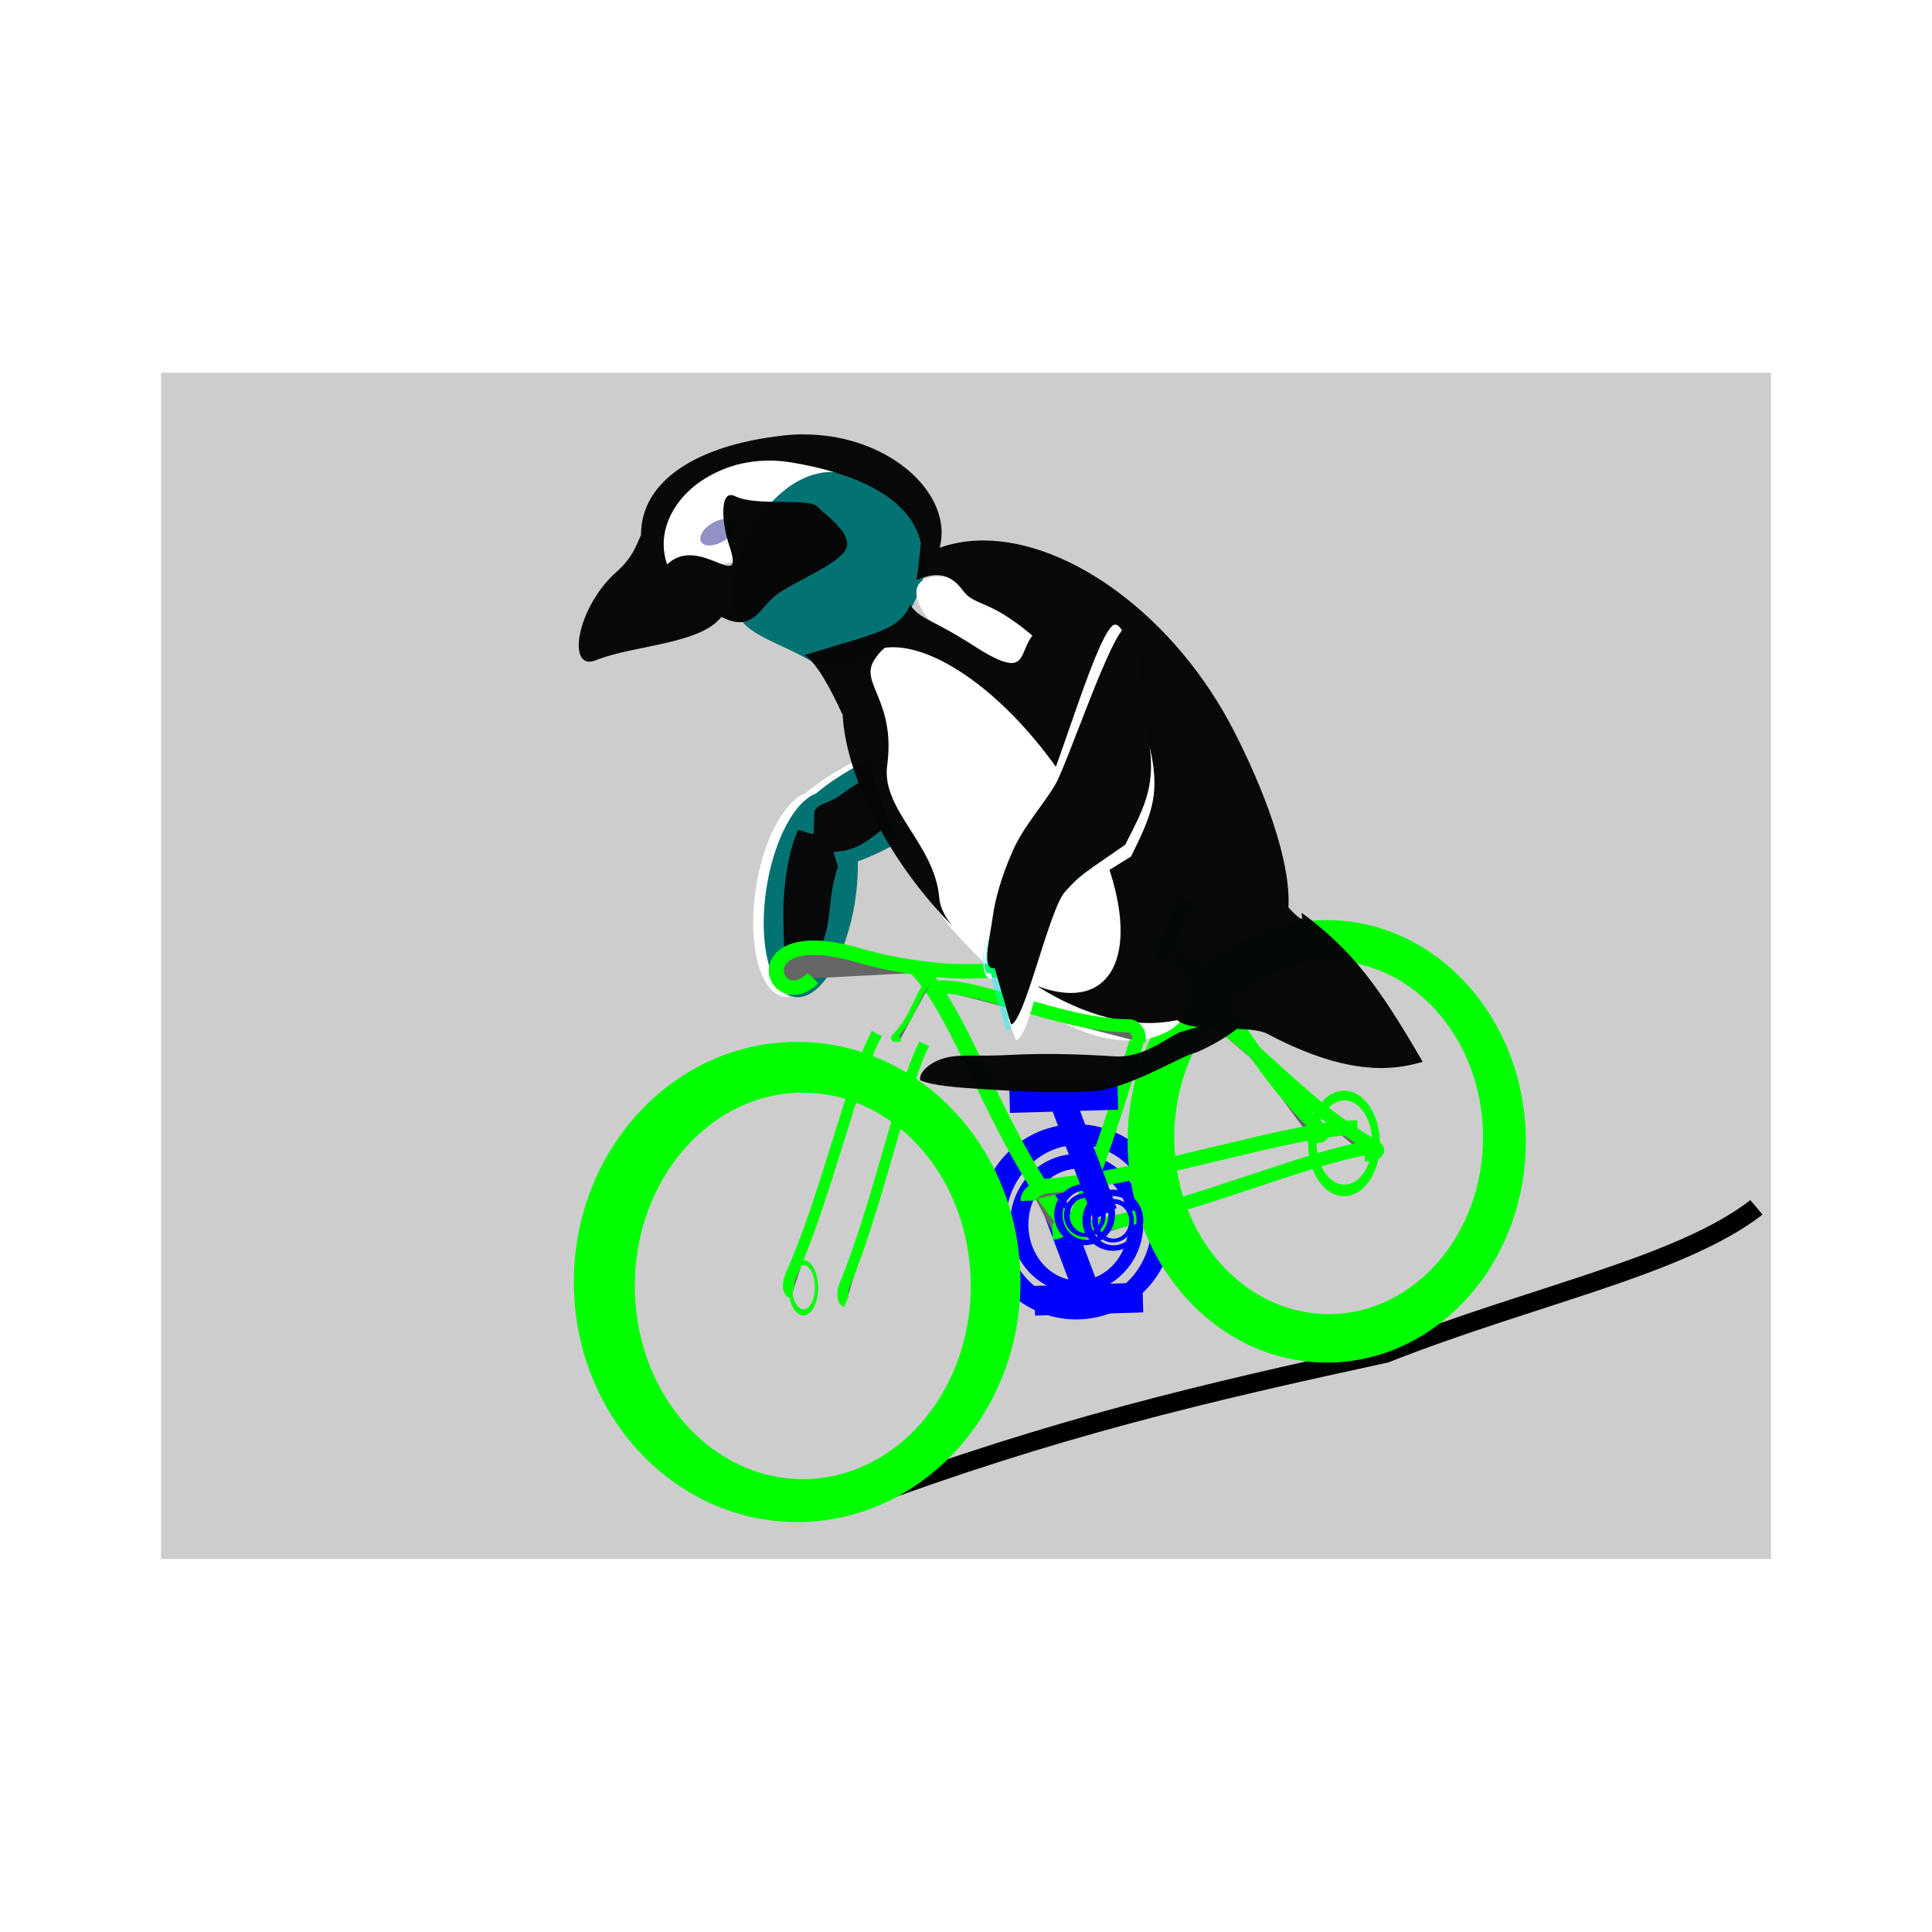 <svg:svg xmlns:dc="http://purl.org/dc/elements/1.1/" xmlns:ns1="http://sodipodi.sourceforge.net/DTD/sodipodi-0.dtd" xmlns:ns2="http://www.inkscape.org/namespaces/inkscape" xmlns:ns4="http://creativecommons.org/ns#" xmlns:rdf="http://www.w3.org/1999/02/22-rdf-syntax-ns#" xmlns:svg="http://www.w3.org/2000/svg" height="1207.629" id="svg4574" version="1.1" viewBox="-100.636 -232.754 1207.629 1207.629" width="1207.629" ns1:docname="_svgclean2.svg" ns2:version="0.48.3.1 r9886">
  <ns1:namedview bordercolor="#666666" borderopacity="1" gridtolerance="10" guidetolerance="10" id="namedview53" objecttolerance="10" pagecolor="#ffffff" showgrid="false" ns2:current-layer="svg4574" ns2:cx="362.94309" ns2:cy="219.1358" ns2:pageopacity="0" ns2:pageshadow="2" ns2:window-height="645" ns2:window-maximized="0" ns2:window-width="674" ns2:window-x="0" ns2:window-y="0" ns2:zoom="0.22425739" />
  <svg:defs id="defs4576">
    <svg:filter color-interpolation-filters="sRGB" height="1.307" id="filter5597" width="1.116" x="-.058" y="-.153">
      <svg:feGaussianBlur id="feGaussianBlur5599" stdDeviation="30.71" />
    </svg:filter>
  </svg:defs>
  <svg:g id="layer1" transform="translate(-9.104 -3.197)">
    <svg:g id="g3135" transform="matrix(.38 0 0 .364 298.63 252.33)">
      <svg:rect height="2037" id="rect4226" style="color:#000000;fill-opacity:.984;fill:#cccccc" width="2648.1" x="-761.85" y="-683.83" />
      <svg:rect height="177.92" id="rect5691-0-8" style="color:#000000;fill:#0000ff" transform="matrix(-.026 -1 1 -.031 0 0)" width="50.993" x="-955.5" y="651.03" />
      <svg:rect height="205.34" id="rect5691-2" style="color:#000000;fill:#0000ff" transform="matrix(.882 -.471 .34 .941 0 0)" width="43.235" x="394.63" y="964.05" />
      <svg:g id="g5639" style="fill:#0000ff" transform="matrix(.648 0 0 .648 1131 745.3)">
        <svg:path d="m-598.03-214.07c-136.14 0-246.51 115.84-246.51 258.73 0 142.88 110.37 258.71 246.51 258.71s246.51-115.83 246.51-258.71l-0.063-6.059c-3.13-140.48-112.56-252.67-246.45-252.67zm6.229 54.765c100.73 0 183.06 90.268 185.42 203.32l0.042 4.863c0 114.98-83.039 208.18-185.46 208.18s-185.44-93.202-185.44-208.18 83.019-208.18 185.44-208.18z" id="path4620-2" style="color:#000000" ns2:connector-curvature="0" />
        <svg:path d="m-596.54-135.03c-93.313 0-168.96 82.456-168.96 184.16s75.65 184.14 168.96 184.14c93.313 0 168.96-82.442 168.96-184.14l-0.043-4.313c-2.147-99.997-77.147-179.85-168.92-179.85zm4.269 38.981c69.043 0 125.47 64.251 127.09 144.72l0.029 3.461c0 81.839-56.916 148.18-127.12 148.18-70.201 0-127.1-66.34-127.1-148.18 0-81.839 56.902-148.18 127.1-148.18z" id="path4620-2-9" style="color:#000000" ns2:connector-curvature="0" />
      </svg:g>
      <svg:path d="m474.52 1211.5c312.07-140.4 556.78-214.24 849.18-296.85 236.7-112.54 476.8-175.26 596-282.92" id="path5563" style="filter:url(#filter5597);stroke:#000000;stroke-width:31.89;fill:none" transform="matrix(.999 .053 -.053 .999 -21.857 16.567)" ns2:connector-curvature="0" />
      <svg:path d="m1155.6 256.12c-180.9 0-327.56 170.11-327.56 379.94s146.66 379.91 327.56 379.91 327.56-170.08 327.56-379.91l-0.094-8.906c-4.2-206.3-149.6-371.03-327.5-371.03zm3.156 69.688c137.94 0 250.65 131.56 253.88 296.34l0.094 7.094c0 167.59-113.71 303.47-253.97 303.47s-253.97-135.88-253.97-303.47 113.71-303.44 253.97-303.44z" id="path4620-1" style="color:#000000;fill:#00ff00" ns2:connector-curvature="0" />
      <svg:path d="m284.5 465.22c-202.85 0-367.31 184.62-367.31 412.34s164.46 412.31 367.31 412.31 367.31-184.59 367.31-412.31l-0.094-9.656c-4.67-223.89-167.71-402.68-367.22-402.68zm9.28 87.28c150.09 0 272.77 143.86 276.28 324.03l0.062 7.75c0 183.24-123.73 331.78-276.34 331.78s-276.31-148.54-276.31-331.78 123.7-331.78 276.31-331.78z" id="path4620" style="color:#000000;fill:#00ff00" ns2:connector-curvature="0" />
      <svg:path d="m393.78-524.75c8.429 43.121-66.417 110.11-167.17 149.63-100.76 39.52-189.27 36.6-197.7-6.521-8.429-43.121 66.417-110.11 167.17-149.63 99.095-38.867 186.69-36.774 197.29 4.714" id="path3758-0-8-4-22-1-4" style="color:#000000;fill-opacity:.99;fill:#ffffff" ns2:connector-curvature="0" />
      <svg:path d="m493.28-343.51c-7.814 84.459-114.8 196.63-190.08 152.28-71.171-41.928-132.42-46.234-124.61-130.69 7.813-84.459 84.593-199.93 171.49-190.89 85.465 8.892 149.17 82.466 143.49 165.72" id="path3758-0-8-4-22-9-4" style="color:#000000;fill:#037273" ns2:connector-curvature="0" />
      <svg:g id="g4461-0-6" transform="matrix(.563 .42 -.42 .563 -659.31 -1170.7)">
        <svg:path d="m2310.8 274.18c-65.744 17.792-146.62 133.83-182.03 262.09-2.708 9.81-5.032 19.418-7.062 28.781-1.011 1.631-1.996 3.346-2.906 5.156-13.028 25.895-13.481 66.007-3.688 112.06 1.144 6.677 2.632 12.931 4.438 18.688 0.025 0.094 0.038 0.188 0.063 0.281 15.138 57.414 44.819 121.89 85 178.84 69.352 98.299 146.6 141.06 184.28 106.5-41.313 4.436-102.42-38.691-158.38-118-40.181-56.952-69.862-121.43-85-178.84-0.025-0.093-0.037-0.187-0.062-0.281-1.805-5.757-3.293-12.01-4.438-18.688-9.793-46.056-9.34-86.167 3.688-112.06 0.911-1.81 1.895-3.525 2.906-5.156 2.03-9.363 4.354-18.971 7.062-28.781 30.872-111.82 96.294-214.35 156.12-250.59z" id="path3758-0-8-5-4-6-7-2" style="color:#000000;fill:#ffffff" ns2:connector-curvature="0" />
        <svg:path d="m2346 257.49c-3.812 0.101-7.795 0.601-11.938 1.531-66.284 14.884-149.18 132.57-185.16 262.88-2.708 9.81-5.032 19.418-7.062 28.781-1.011 1.631-1.996 3.346-2.906 5.156-13.028 25.895-13.481 66.007-3.687 112.06 1.144 6.677 2.632 12.93 4.437 18.687 0.025 0.094 0.038 0.188 0.063 0.281 15.138 57.414 44.819 121.89 85 178.84 77.927 110.45 165.84 150.78 196.38 90.094l1.25-2.625c28.226-62.21-10.422-198.62-87.063-307.25-5.179-7.341-10.408-14.35-15.656-21.062 28.582-44.79 53.483-99.652 69.281-156.87 33.726-122.16 14.246-212.01-42.937-210.5z" id="path3758-0-8-5-3-9-7" style="color:#000000;fill:#037273" ns2:connector-curvature="0" />
        <svg:path d="m2331.6 303.5c-27.885 13.527-110.7 97.401-140.51 213.01-9.799 38.011-37.717 54.687-22.187 76.906 13.844 19.806 8.003 11.051 27.237 38.515 0.481 6.069-34.878 11.032-34.119 16.265 12.103 52.346 52.76 131.19 107.76 200.95 64.478 81.781 92.8 123.37 102.77 68.929l0.526-2.386c23.39-110.52-49.726-151.73-81.968-250.46-2.179-6.672-28.129-19.52-30.337-25.62 48.01-38.549 47.69-81.214 62.972-126.03 67.648-187.52 64.309-182.01 7.862-210.08z" id="path3758-0-8-5-3-5-3-2" style="color:#000000;fill:#06080a" ns2:connector-curvature="0" />
      </svg:g>
      <svg:path d="m924.08 221.34c-51.413 101.07-102.16 355.8-178.88 540.1-3.863 11.371-5.277 31.704 4.572 34.853" id="path4640-6" style="stroke:#00ff00;stroke-width:23.679;fill:#666666" ns2:connector-curvature="0" />
      <svg:path d="m472.16-232.4c-27.943 0.26-50.6 13.717-64.862 41.771-45.637 89.77 11.794 294.99 128.28 458.38 81.362 94.739 201.21 211.66 320.82 193.07 49.468-8.458 83.873-46.504 76.847-84.968l-0.307-1.624c-7.29-34.03-45.04-56.41-88.18-54.22-0.5-103.67-55.14-252.83-143.91-377.34-80.08-112.32-167.22-175.64-228.69-175.07z" id="path3758-0-8-4-8" style="color:#000000;fill-opacity:.997;fill:#ffffff" ns2:connector-curvature="0" />
      <svg:path d="m179.67-428.07c6.388 7.661-0.064 21.987-14.411 31.998s-31.155 11.915-37.543 4.254c-6.388-7.661 0.064-21.987 14.411-31.998 14.11-9.845 30.655-11.876 37.265-4.573" id="path3758-0-8-0-0-8" style="color:#000000;fill-opacity:.426;fill:#000080" ns2:connector-curvature="0" />
      <svg:path d="m675.19-188.79c-20.293 20.575-78.732 6.897-130.53-30.55-51.795-37.447-77.333-84.484-57.04-105.06 20.293-20.575 78.732-6.897 130.53 30.55 50.94 36.829 76.634 83.078 57.873 104.17" id="path3758-0-8-4-22-2" style="color:#000000;fill-opacity:.997;fill:#ffffff" ns2:connector-curvature="0" />
      <svg:path d="m479.64 335.93c77.259 83.793 128.75 280.59 238.69 430.28 5.201 9.076 4.52 24.304-13.878 24.824" id="path4640-6-3" style="stroke:#00ff00;stroke-width:27.683;fill:#666666" ns2:connector-curvature="0" />
      <svg:path d="m911.46 320.43c82.958 66.505 120.62 185.66 234.85 296.46 5.155 6.301 2.426 14.191-19.891 9.223" id="path4640-6-3-3-0" style="stroke:#00ff00;stroke-width:22.79;fill:#666666" ns2:connector-curvature="0" />
      <svg:path d="m938.65 411.19c96.001 45.703 159.99 153.04 296.59 234.69 6.462 4.95 5.616 13.256-17.245 13.54" id="path4640-6-3-3" style="stroke:#00ff00;stroke-width:22.79;fill:#666666" ns2:connector-curvature="0" />
      <svg:rect height="177.92" id="rect5691-0" style="color:#000000;fill:#0000ff" transform="matrix(-.026 -1 1 -.031 0 0)" width="50.993" x="-606.38" y="618.84" />
      <svg:path d="m294.25-577.96c-10.634 0.045-21.451 0.677-32.42 1.954-146.16 17.011-234.36 79.875-234.23 170.99-9.662 22.718-15.399 39.673-38.939 61.943-67.721 61.489-84.743 175.61-33.737 152.38 60.174-25.111 170.63-26.868 204.92-73.817 54.636 29.265 63.39-19.886 95.636-41.814 33.911-23.06 96.562-49.09 109.13-74.3 12.573-25.21-31.435-57.179-46.161-72.588l-1.273-1.295c-15.259-14.62-100.28 0.542-134.55-17.253-26.308-13.661-22.377 45.803-9.965 84.178 28.144 87.014-48.909-20.647-102.04 32.991-3.735-11.111-5.707-22.697-5.707-34.615 0-82.474 94.153-160.27 209.29-140.68 101.86 17.338 195.74 58.263 213.59 137.19l0.066 3.49c-2.403 24.365-4.468 44.346-6.98 60.977 17.254-5.398 47.775-21.96 75.925 17.977 20.123 28.548 41.202 13.12 114.07 77.329l0.219 1.251c-23.735 31.191-5.862 77.31-96.053 16.792-71.371-47.89-87.863-44.648-104.61-70.393-17.928 44.158-57.491 48.659-173.62 86.263 20.627 15.209 40.472 53.241 62.579 102.79 4.382 90.425 58.425 215.86 144.56 321.43 11.604 14.222 23.363 27.531 35.164 39.927-12-15.43-19.61-31.46-20.84-47.06-7.25-92.43-95.51-151.27-85.69-227.23 14.3-110.59-44.91-140.65-21.95-180.12 5.353-9.201 11.334-16.557 17.911-22.147 62.14-9.342 156.73 47.02 243.16 152.95 115.28 141.29 173.43 318.7 130.97 399.62l-1.888 3.424c-23.279 40.012-68.742 46.228-123.18 23.947 78.385 51.968 160.58 75.454 232.23 59.309 6.39 6.551 18.997 9.92 34.374 11.787-8.421 2.397-17.671 5.135-27.898 8.319-19.437 6.051-59.204 45.616-110.21 42.188-51.006-3.429-111.25-5.874-170.64-2.48-59.393 3.394-82.428-2.17-109.27 5.707-26.838 7.877-42.301 27.172-39.027 37.82l1.624 0.724c19.497 8.403 55.283 11.593 105.86 14.882 50.581 3.289 115.96 6.675 174.37 3.336 59.393-3.394 141.08-57.49 167.92-65.367 12.765-3.747 53.12-26.06 70.832-41.88 20.073 0.87 38.181 2.549 48.773 7.792 139.16 77.323 213.64 61.794 256.92 48.817-73.786-133.04-117.19-192.31-197.55-254.75-6.842-5.316 12.609 29.562-23.333-10.316 4.424-82.081-42.19-206.67-89.841-303.5-95.38-193.91-268.05-326.45-411.64-326.67-21.991-0.034-43.301 3.031-63.545 9.46-2.905 0.923-5.763 1.917-8.582 2.963 2.065-8.458 3.139-17.138 3.139-25.967l-0.066-3.885c-3.048-83.435-102.27-165.26-227.75-164.73z" id="path3758-9-5" style="color:#000000;fill-opacity:.99;fill:#060807" ns2:connector-curvature="0" />
      <svg:path d="m310.65 356.02c-67.318 66.743-118.85-99.405 76.917-38.807 73.438 22.732 198.05 40.018 274.22 14.042 7.44-0.688 11.69-13.544 8.328 5.079" id="path4640" style="stroke:#00ff00;stroke-width:24.806;fill:#666666" ns2:connector-curvature="0" />
      <svg:path d="m504.67 372.35c69.632-13.048 208.6 65.237 327.68 65.464 6.943 1.242 16.813 11.21 13.676 26.952" id="path4640-0" style="stroke:#00ff00;stroke-width:22.61;fill:#666666" ns2:connector-curvature="0" />
      <svg:path d="m601.94 350.48c-22.523 3.39-8.327-48.034-3.173-88.114 3.835-29.828 14.141-68.536 32.419-112.19 18.279-43.656 50.813-79.743 70.694-115.38 19.77-35.44 93.422-265.88 115.94-269.27 22.523-3.39 27.839 134.87 36.44 185.55 14.033 82.683-3.078 117.54-37.7 187.56-68.861 50.065-72.617 50.07-98.939 80.761s-66.258 223.49-88.823 227.83" id="path3758-0-8-4-2-48-7-0" style="color:#000000;fill-opacity:.426;fill:#00ffff" ns2:connector-curvature="0" />
      <svg:path d="m811.78-249.88c-1.51-0.99-3.067-1.456-4.644-1.335-25.226 1.931-91.265 242.42-110.97 278.77-19.821 36.557-53.932 72.639-71.338 117.87-17.407 45.235-26.166 85.78-28.269 117.34-2.774 41.614-14.575 94.232 8.833 94.348l-2.08-9.508c-20.56 4.304-5.191-45.074 1.423-83.275 4.922-28.43 16.132-65.577 34.805-107.8 18.673-42.224 49.887-77.982 69.622-112.69 19.625-34.517 97.524-256.29 118.08-260.6 0.356-0.074 0.698-0.106 1.041-0.101-5.043-16.835-10.505-29.083-16.501-33.022zm33.931 112.27c2.173 35.175 3.102 73.377 5.498 94.774 8.69 77.607-8.505 111.45-43.259 179.42-64.79 50.751-68.182 50.948-93.508 81.287-22.078 26.448-59.506 170.02-82.421 209.86l12.38 34.638c25.203-2.939 55.919-205.77 83.397-236.56 27.477-30.792 31.744-30.518 105.89-78.805 33.92-72.149 50.642-108.08 28.571-197.4-5.028-20.347-10.428-53.59-16.551-87.216z" id="path3758-0-8-4-2-2-6-3-4" style="color:#000000;fill-opacity:.993;fill:#ffffff" ns2:connector-curvature="0" />
      <svg:path d="m609.4 338.64c-22.523 3.39-8.327-48.034-3.173-88.114 3.835-29.828 14.141-68.536 32.419-112.19 18.279-43.656 50.813-79.743 70.694-115.38 19.77-35.44 93.422-265.88 115.94-269.27 22.523-3.39 27.839 134.87 36.44 185.55 14.033 82.683-3.078 117.54-37.7 187.56-68.861 50.065-72.617 50.07-98.939 80.761s-66.258 223.49-88.823 227.83" id="path3758-0-8-4-2-48-7-0-9" style="color:#000000;fill:#080a09" ns2:connector-curvature="0" />
      <svg:path d="m1184.1 549.1c-32.65 0-59.12 40.566-59.12 90.604s26.47 90.597 59.12 90.597 59.12-40.559 59.12-90.597l-0.016-2.124c-0.751-49.198-26.992-88.48-59.103-88.48zm0.57 16.618c24.896 0 45.238 31.374 45.82 70.669l0.016 1.692c0 39.966-20.523 72.369-45.837 72.369s-45.837-32.403-45.837-72.369 20.523-72.361 45.837-72.361z" id="path4620-1-2" style="color:#000000;fill:#00ff00" ns2:connector-curvature="0" />
      <svg:path d="m294.71 839.87c-13.411 0-24.284 21.305-24.284 47.583 0 26.279 10.873 47.579 24.284 47.579s24.284-21.301 24.284-47.579l-0.007-1.115c-0.309-25.838-11.087-46.468-24.277-46.468zm0.234 8.728c10.226 0 18.582 16.477 18.821 37.114l0.007 0.888c0 20.989-8.43 38.006-18.828 38.006s-18.828-17.017-18.828-38.006 8.43-38.002 18.828-38.002z" id="path4620-1-2-1" style="color:#000000;fill:#00ff00" ns2:connector-curvature="0" />
      <svg:path d="m510.05 352.65c-29.495 24.877-28.831 64.563-66.41 104.95-1.49 2.238 1.072 4.636 11.048 2.068" id="path4640-6-2" style="stroke:#00ff00;stroke-width:9.14;fill:#666666" ns2:connector-curvature="0" />
      <svg:path d="m1239.5 645.75c-92.868 6.541-304.95 106.77-469.55 136.79-9.912 2.777-26.106 13.579-25.808 25.947" id="path4640-6-8" style="stroke:#00ff00;stroke-width:23.609;fill:#666666" ns2:connector-curvature="0" />
      <svg:path d="m1205.9 612.68c-102.02-1.556-333.02 84.039-513.42 100.54-10.841 2.007-28.405 11.834-27.788 24.788" id="path4640-6-8-2" style="stroke:#00ff00;stroke-width:25.295;fill:#666666" ns2:connector-curvature="0" />
      <svg:path d="m493.5 468.62c-37.879 77.975-75.27 274.5-131.79 416.69-2.846 8.773-3.888 24.459 3.368 26.889" id="path4640-6-2-9" style="stroke:#00ff00;stroke-width:17.852;fill:#666666" ns2:connector-curvature="0" />
      <svg:path d="m415.56 451.11c-41.033 78.363-81.539 275.87-142.77 418.76-3.083 8.816-4.211 24.581 3.649 27.023" id="path4640-6-2-3" style="stroke:#00ff00;stroke-width:18.627;fill:#666666" ns2:connector-curvature="0" />
      <svg:g id="g5639-1" style="fill:#0000ff" transform="matrix(.203 0 0 .203 878.85 752.78)">
        <svg:path d="m-598.03-214.07c-136.14 0-246.51 115.84-246.51 258.73 0 142.88 110.37 258.71 246.51 258.71s246.51-115.83 246.51-258.71l-0.063-6.059c-3.13-140.48-112.56-252.67-246.45-252.67zm6.229 54.765c100.73 0 183.06 90.268 185.42 203.32l0.042 4.863c0 114.98-83.039 208.18-185.46 208.18s-185.44-93.202-185.44-208.18 83.019-208.18 185.44-208.18z" id="path4620-2-3" style="color:#000000" ns2:connector-curvature="0" />
        <svg:path d="m-596.54-135.03c-93.313 0-168.96 82.456-168.96 184.16s75.65 184.14 168.96 184.14c93.313 0 168.96-82.442 168.96-184.14l-0.043-4.313c-2.147-99.997-77.147-179.85-168.92-179.85zm4.269 38.981c69.043 0 125.47 64.251 127.09 144.72l0.029 3.461c0 81.839-56.916 148.18-127.12 148.18-70.201 0-127.1-66.34-127.1-148.18 0-81.839 56.902-148.18 127.1-148.18z" id="path4620-2-9-6" style="color:#000000" ns2:connector-curvature="0" />
      </svg:g>
      <svg:g id="g5639-1-0" style="fill:#0000ff" transform="matrix(.203 0 0 .203 925.25 762.43)">
        <svg:path d="m-598.03-214.07c-136.14 0-246.51 115.84-246.51 258.73 0 142.88 110.37 258.71 246.51 258.71s246.51-115.83 246.51-258.71l-0.063-6.059c-3.13-140.48-112.56-252.67-246.45-252.67zm6.229 54.765c100.73 0 183.06 90.268 185.42 203.32l0.042 4.863c0 114.98-83.039 208.18-185.46 208.18s-185.44-93.202-185.44-208.18 83.019-208.18 185.44-208.18z" id="path4620-2-3-4" style="color:#000000" ns2:connector-curvature="0" />
        <svg:path d="m-596.54-135.03c-93.313 0-168.96 82.456-168.96 184.16s75.65 184.14 168.96 184.14c93.313 0 168.96-82.442 168.96-184.14l-0.043-4.313c-2.147-99.997-77.147-179.85-168.92-179.85zm4.269 38.981c69.043 0 125.47 64.251 127.09 144.72l0.029 3.461c0 81.839-56.916 148.18-127.12 148.18-70.201 0-127.1-66.34-127.1-148.18 0-81.839 56.902-148.18 127.1-148.18z" id="path4620-2-9-6-6" style="color:#000000" ns2:connector-curvature="0" />
      </svg:g>
      <svg:rect height="205.34" id="rect5691" style="color:#000000;fill:#0000ff" transform="matrix(.882 -.471 .34 .941 0 0)" width="43.235" x="468.92" y="848.73" />
    </svg:g>
  </svg:g>
</svg:svg>